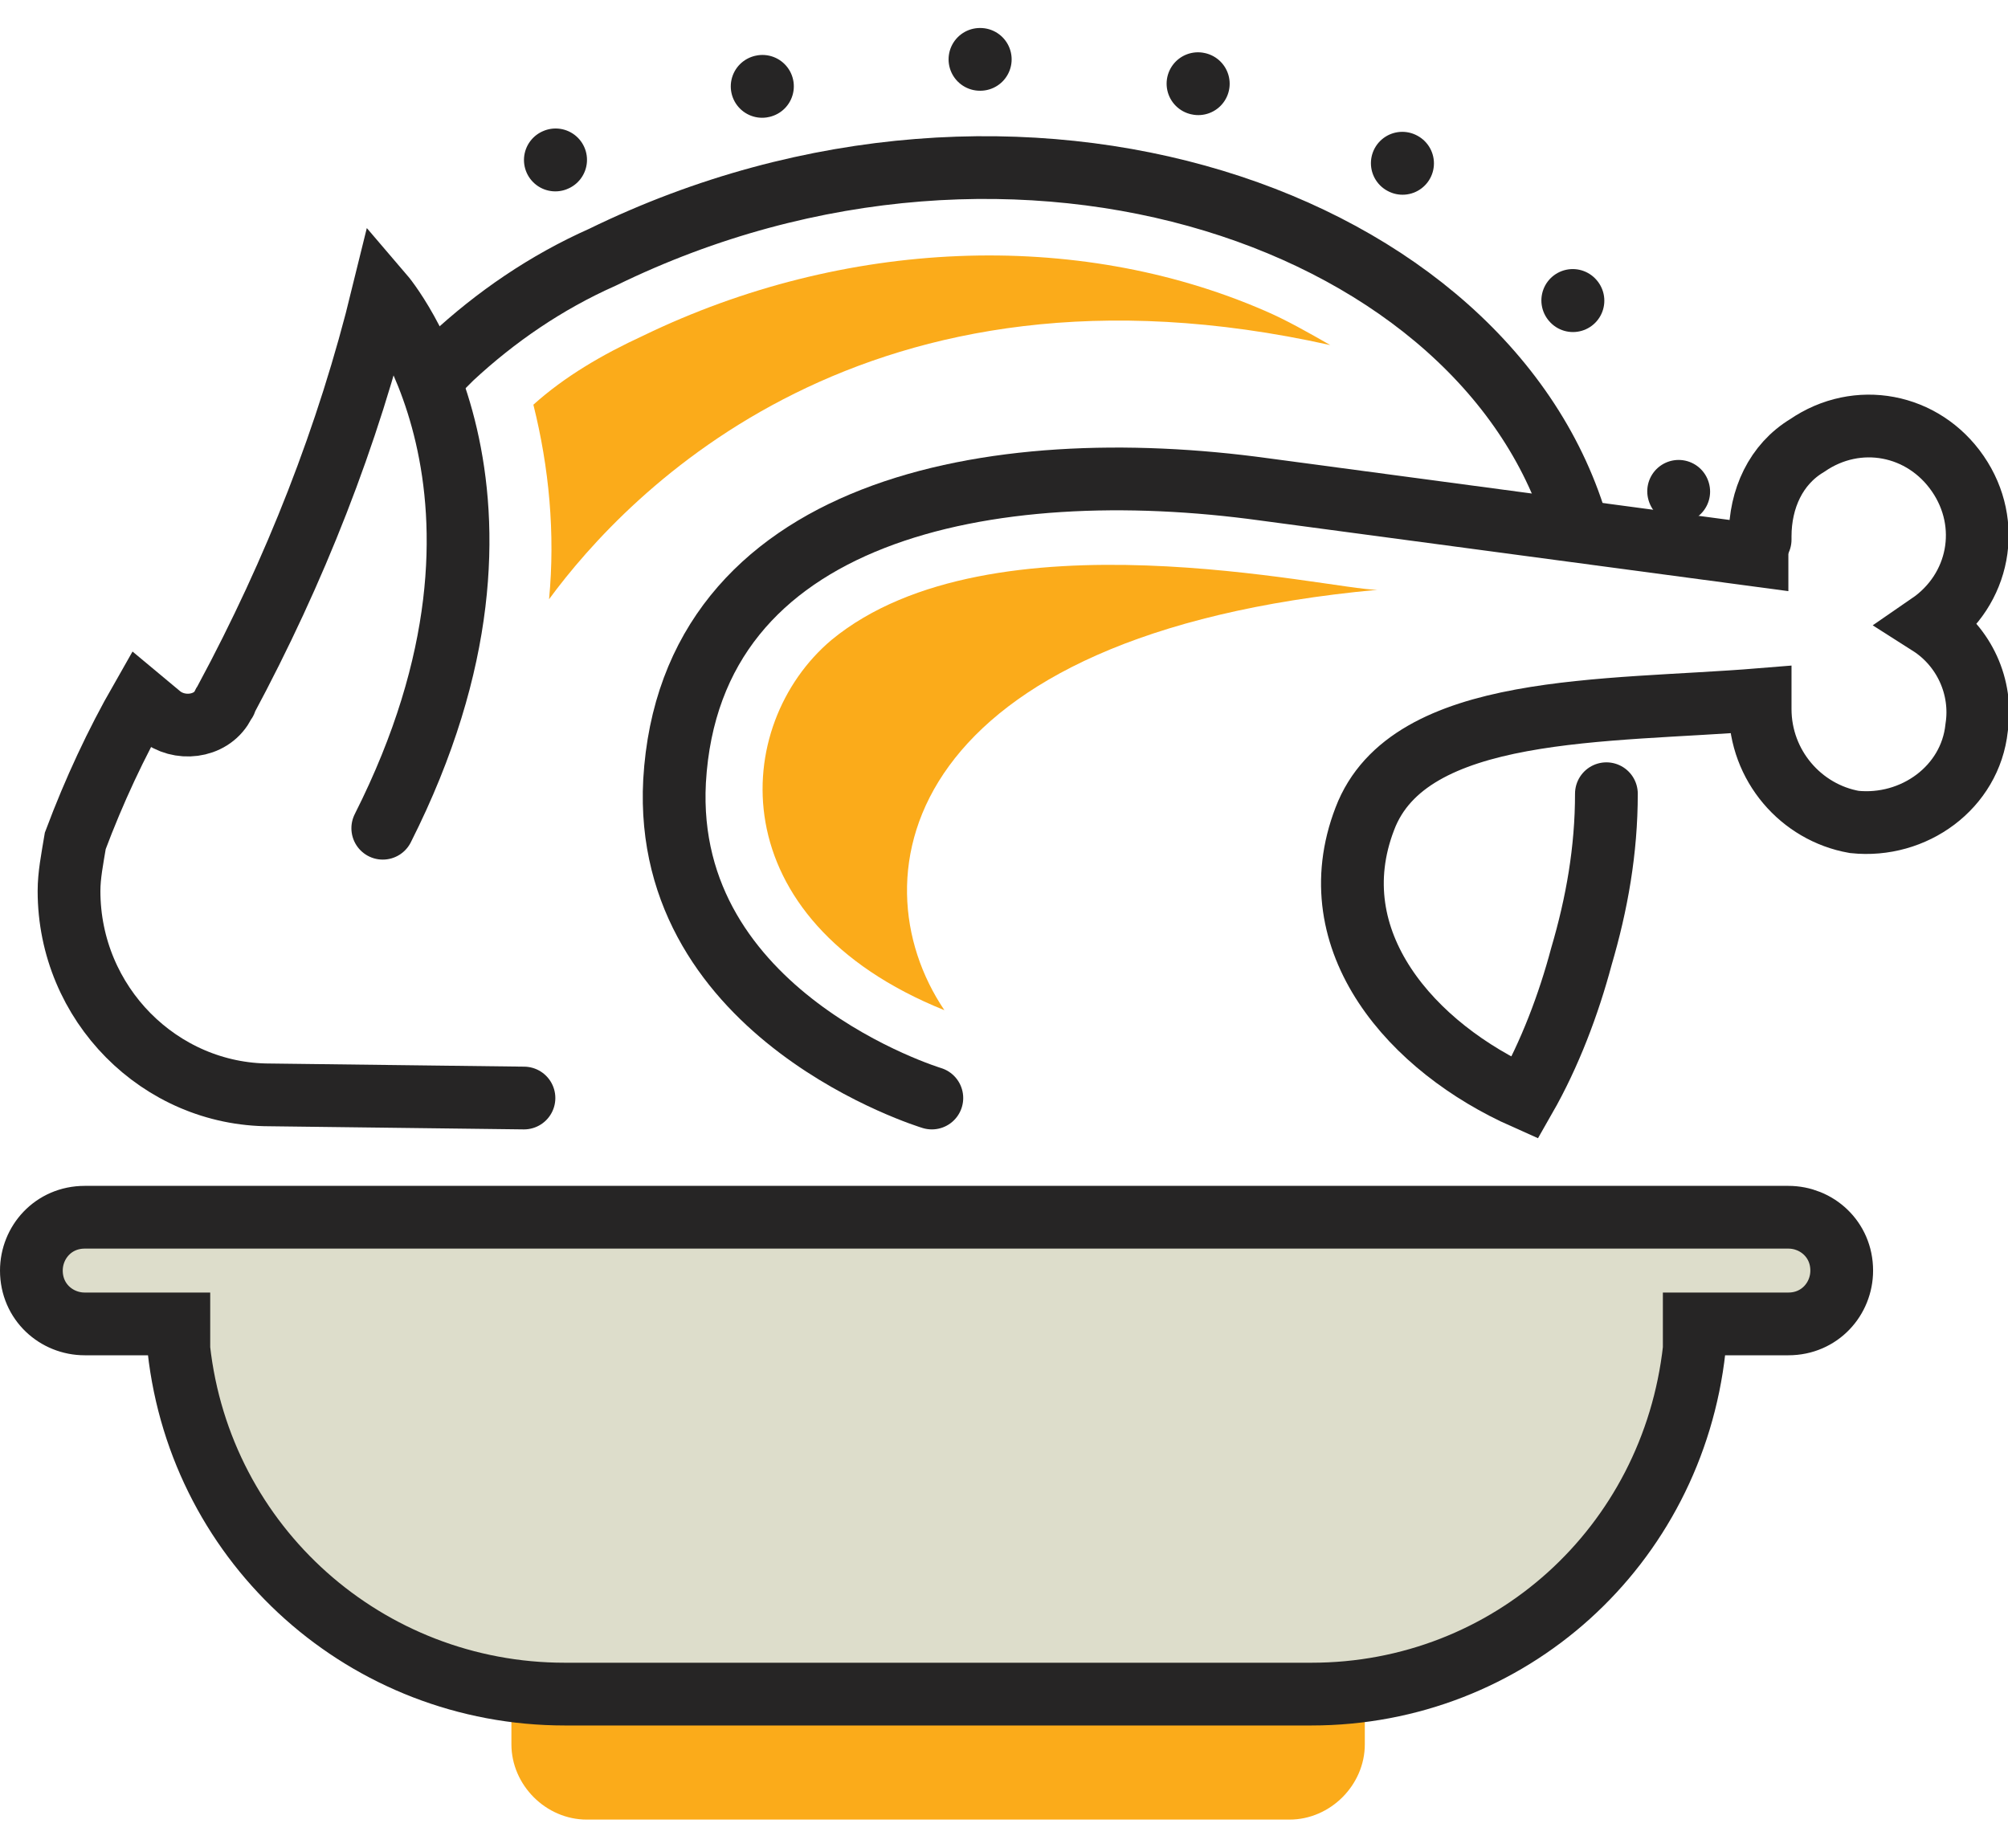 <svg xmlns="http://www.w3.org/2000/svg" id="Layer_1" x="0" y="0" enable-background="new 0 0 64 58.9" version="1.1" viewBox="0 0 64 58.9" xml:space="preserve"><style>.st0{fill:#FBAB1A;}
	.st1{fill:#DDDDCB;}
	.st2{fill:none;stroke:#262525;stroke-width:2;stroke-linecap:round;stroke-miterlimit:10;}
	.st3{fill:none;stroke:#262525;stroke-width:2;stroke-linecap:round;stroke-linejoin:round;stroke-dasharray:1.000000e-02,7;}</style><g id="Layer_2"><g id="Layer_1-2"><g id="_Group_"><g id="_Group_2"><path id="_Path_" d="M43.5 53.9v1.7c0 1.3-1.1 2.4-2.4 2.4H18.7c-1.3 0-2.4-1.1-2.4-2.4v-1.7" class="st0"/><path id="_Path_2" d="M37.9 54h3.9c6.3 0 11.5-4.7 12.2-11v-.8h3c1 0 1.7-.8 1.7-1.7 0-1-.8-1.7-1.7-1.7H2.7c-1 0-1.7.8-1.7 1.7 0 1 .8 1.7 1.7 1.7h3v.8c.7 6.3 6 11 12.3 11h19.9z" class="st1"/><path id="_Path_3" d="M37.9 54h3.9c6.3 0 11.5-4.7 12.2-11v-.8h3c1 0 1.7-.8 1.7-1.7h0c0-1-.8-1.7-1.7-1.7H2.7c-1 0-1.7.8-1.7 1.7h0c0 1 .8 1.7 1.7 1.7h3v.8c.7 6.3 6 11 12.3 11h19.9z" class="st2"/><path id="_Path_4" d="M17.7 5.1c8.1-3.9 17.4-4.3 25-.9 5.6 2.5 9.5 6.7 10.9 11.8" class="st3"/><path id="_Path_5" d="M50.3 16.9C47.5 7 32.5 1.7 19.2 8.2c-1.8.8-3.4 1.9-4.8 3.2l-.6.6" class="st2"/><path id="_Path_6" d="m16.7 35-8.1-.1c-3.5 0-6.4-2.9-6.4-6.5 0-.5.1-1 .2-1.6.6-1.6 1.3-3.1 2.1-4.5l.6.5c.6.5 1.6.4 2-.3 0-.1.1-.1.1-.2 2.2-4.1 3.9-8.4 5-12.9 0 0 5.4 6.3 0 17" class="st2"/><path id="_Path_7" d="M56 17.1v.6l-15.7-2.1c-8.7-1.2-18.3.6-18.8 9.3-.4 7.5 8.2 10.1 8.2 10.1" class="st2"/><path id="_Path_8" d="M51.2 25.3c0 1.8-.3 3.5-.8 5.2-.4 1.5-1 3.1-1.8 4.5-3.6-1.6-6.6-5-5.1-8.9 1.4-3.7 7.7-3.4 12.6-3.8v.3c0 1.8 1.3 3.3 3 3.6 1.9.2 3.7-1.1 3.9-3 .2-1.3-.4-2.6-1.5-3.3 1.6-1.1 2-3.2.9-4.8-1.1-1.6-3.2-2-4.8-.9-1 .6-1.5 1.7-1.5 2.9v.1" class="st2"/><path id="_Path_9" d="M26.5 20.4c-3.2 2.7-3.6 8.9 3.6 11.8-2.9-4.3-1.3-12 13.8-13.4-1.5 0-12.3-2.6-17.4 1.6z" class="st0"/><path id="_Path_10" d="M20.5 10.7c-1.3.6-2.5 1.3-3.5 2.2.5 2 .7 4.1.5 6.2C20 15.7 27.6 7.7 42.4 11c-.7-.4-1.4-.8-2.1-1.1-6-2.6-13.4-2.3-19.8.8z" class="st0"/></g></g></g></g></svg>
